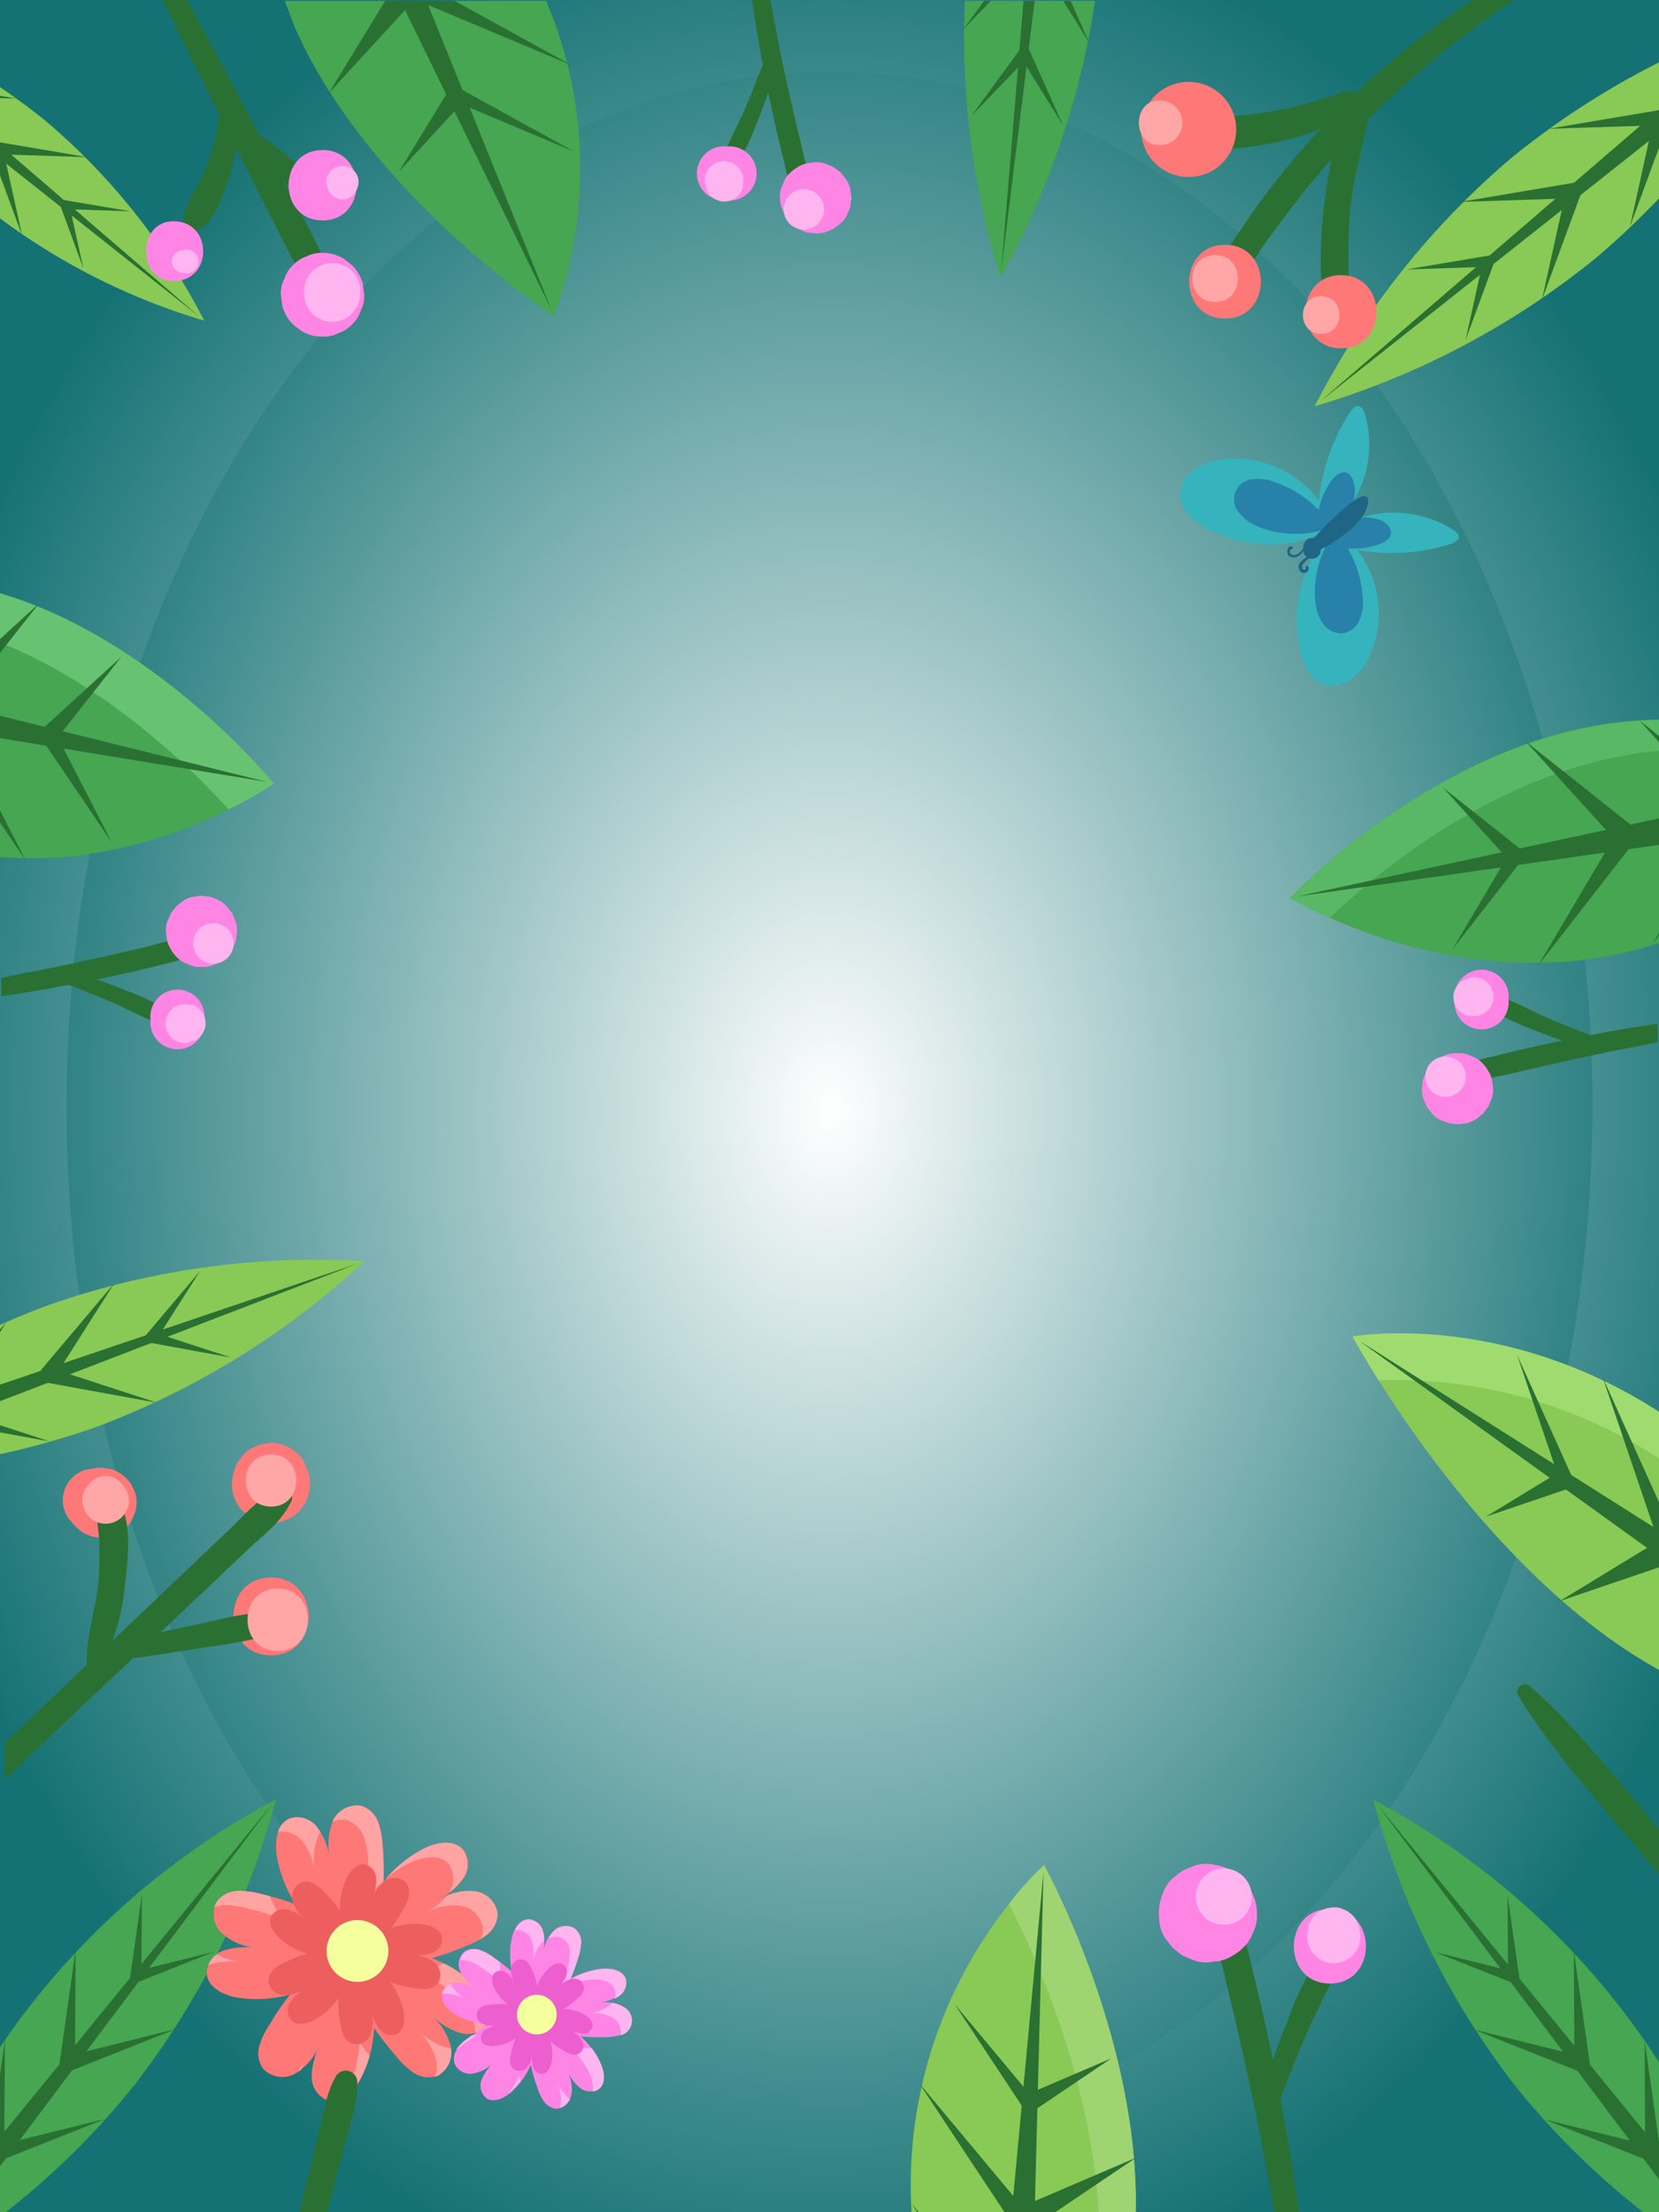 <svg xmlns="http://www.w3.org/2000/svg" xmlns:xlink="http://www.w3.org/1999/xlink" viewBox="0 0 180 240"><rect x="0" y="0" width="180" height="240" fill="#333333" stroke="none"/><defs><style>.cls-1{fill:none;}.cls-2{clip-path:url(#clip-path);}.cls-3{fill:url(#未命名漸層_6);}.cls-4{fill:url(#未命名漸層_6-2);}.cls-5{fill:#89c955;}.cls-6{fill:#2a7032;}.cls-7{fill:#a0db70;}.cls-8{fill:#46a652;}.cls-9{fill:#67c272;}.cls-10{fill:#58b865;}.cls-11{fill:#9ed472;}.cls-12{fill:#ff7878;}.cls-13{fill:#ffa3a3;}.cls-14{fill:#ed5f5f;}.cls-15{fill:#f6ff9e;}.cls-16{fill:#ff85e5;}.cls-17{fill:#ffb5ef;}.cls-18{fill:#ed5fce;}.cls-19{fill:#ffa6a6;}.cls-20{fill:#35b4bd;}.cls-21{fill:#2781a8;}.cls-22{fill:#1f6585;}</style><clipPath id="clip-path"><rect class="cls-1" width="180" height="240"/></clipPath><radialGradient id="未命名漸層_6" cx="90" cy="120" r="103.73" gradientTransform="translate(0 -33.94) scale(1 1.28)" gradientUnits="userSpaceOnUse"><stop offset="0" stop-color="#fff"/><stop offset="1" stop-color="#157274"/></radialGradient><radialGradient id="未命名漸層_6-2" r="93.57" gradientTransform="translate(0 -47.55) scale(1 1.4)" xlink:href="#未命名漸層_6"/></defs><g id="DESIGNED_BY_FREEPIK" data-name="DESIGNED BY FREEPIK"><g class="cls-2"><rect class="cls-3" width="180" height="240"/><ellipse class="cls-4" cx="90" cy="120" rx="82.77" ry="112.25"/><path class="cls-5" d="M10.2,154.9A88.2,88.2,0,0,1-24,159.62,88,88,0,0,1,5.39,141.54a87.92,87.92,0,0,1,34.15-4.72A88,88,0,0,1,10.2,154.9Z"/><polygon class="cls-6" points="-27.07 159.38 38.84 137.07 -26.11 162.06 -27.07 159.38"/><polygon class="cls-6" points="-8.19 153.96 0.72 143.39 -5.46 153.14 -8.19 153.96"/><polygon class="cls-6" points="3.5 149.76 12.41 139.2 6.22 148.94 3.5 149.76"/><polygon class="cls-6" points="15.2 145.6 21.7 137.9 17.18 145 15.2 145.6"/><polygon class="cls-6" points="-8.21 153.9 5.4 156.38 -5.58 152.8 -8.21 153.9"/><polygon class="cls-6" points="3.48 149.71 17.08 152.19 6.1 148.61 3.48 149.71"/><polygon class="cls-6" points="15.15 145.47 25.08 147.28 17.07 144.67 15.15 145.47"/><path class="cls-5" d="M176.1,178.78c17.54,11.77,34.16,8.82,34.16,8.82s-11.81-22-29.35-33.8S146.75,145,146.75,145,158.57,167,176.1,178.78Z"/><path class="cls-7" d="M180.91,158.84c12.46,8.36,22,21.9,26.52,29a26.46,26.46,0,0,0,2.83-.28s-11.81-22-29.35-33.8S146.75,145,146.75,145s1,1.85,2.83,4.76A52.13,52.13,0,0,1,180.91,158.84Z"/><polygon class="cls-6" points="213.36 187.16 147.46 145.45 212.4 192.16 213.36 187.16"/><polygon class="cls-6" points="182.8 169.17 173.89 149.43 180.07 167.64 182.8 169.17"/><polygon class="cls-6" points="171.1 161.4 164.6 146.99 169.11 160.28 171.1 161.4"/><polygon class="cls-6" points="182.82 169.07 169.21 173.71 180.2 167.01 182.82 169.07"/><polygon class="cls-6" points="171.15 161.16 161.22 164.54 169.23 159.66 171.15 161.16"/><path class="cls-8" d="M0,240.48a84.61,84.61,0,0,0,14.68-14.4,87.76,87.76,0,0,0,15.27-30.87A83.1,83.1,0,0,0-9.34,240.48Z"/><polygon class="cls-6" points="-4.11 240.48 29.48 195.79 -7.06 240.48 -4.11 240.48"/><polygon class="cls-6" points="-1.42 235.02 0.53 221.35 0.46 232.88 -1.42 235.02"/><polygon class="cls-6" points="6.26 225.28 8.2 211.6 8.14 223.14 6.26 225.28"/><polygon class="cls-6" points="13.97 215.55 15.39 205.58 15.34 213.99 13.97 215.55"/><polygon class="cls-6" points="-1.46 234.99 11.39 229.88 0.18 232.66 -1.46 234.99"/><polygon class="cls-6" points="6.22 225.24 19.07 220.13 7.86 222.92 6.22 225.24"/><polygon class="cls-6" points="13.86 215.47 23.24 211.74 15.06 213.77 13.86 215.47"/><path class="cls-8" d="M-4.57,92.29C-23.11,88.39-37.4,70.88-37.4,70.88s15.76-11.2,34.29-7.31S29.72,85,29.72,85,14,96.19-4.57,92.29Z"/><path class="cls-9" d="M-7.07,67.53C8.64,70.83,21.29,83.9,24.8,87.82A41,41,0,0,0,29.72,85S15.43,67.47-3.11,63.57-37.4,70.88-37.4,70.88s.33.41,1,1.12C-30.36,69-19.32,65-7.07,67.53Z"/><polygon class="cls-6" points="-40.1 67.72 28.98 84.83 -40.39 73.46 -40.1 67.72"/><polygon class="cls-6" points="-8.38 76.98 4.24 65.46 -5.57 77.88 -8.38 76.98"/><polygon class="cls-6" points="3.97 79.66 13.17 71.25 6.02 80.31 3.97 79.66"/><polygon class="cls-6" points="-8.37 76.86 2.81 93.38 -5.53 77.16 -8.37 76.86"/><polygon class="cls-6" points="3.99 79.38 12.15 91.43 6.06 79.59 3.99 79.38"/><path class="cls-5" d="M-2.28,21.91A70.42,70.42,0,0,1-19.43.29,70.52,70.52,0,0,1,5,13.16,70.42,70.42,0,0,1,22.15,34.78,70.52,70.52,0,0,1-2.28,21.91Z"/><polygon class="cls-6" points="-20.53 -1.95 21.68 34.4 -21.98 -0.2 -20.53 -1.95"/><polygon class="cls-6" points="-9.1 8.86 1.82 10.7 -7.43 10.4 -9.1 8.86"/><polygon class="cls-6" points="-1.45 15.2 9.47 17.05 0.22 16.75 -1.45 15.2"/><polygon class="cls-6" points="6.18 21.58 14.15 22.92 7.4 22.7 6.18 21.58"/><polygon class="cls-6" points="-1.42 15.17 2.4 25.55 0.41 16.53 -1.42 15.17"/><polygon class="cls-6" points="6.25 21.49 9.03 29.07 7.58 22.48 6.25 21.49"/><path class="cls-8" d="M178.91,240.48h9.37A83.14,83.14,0,0,0,149,195.25a87.76,87.76,0,0,0,15.27,30.88A85.09,85.09,0,0,0,178.91,240.48Z"/><polygon class="cls-6" points="185.98 240.48 149.48 195.84 183.04 240.48 185.98 240.48"/><polygon class="cls-6" points="180.38 235.07 178.44 221.39 178.5 232.93 180.38 235.07"/><polygon class="cls-6" points="172.7 225.32 170.76 211.65 170.82 223.18 172.7 225.32"/><polygon class="cls-6" points="164.99 215.6 163.57 205.62 163.62 214.04 164.99 215.6"/><polygon class="cls-6" points="180.42 235.03 167.57 229.93 178.78 232.71 180.42 235.03"/><polygon class="cls-6" points="172.74 225.29 159.89 220.18 171.1 222.96 172.74 225.29"/><polygon class="cls-6" points="165.1 215.51 155.72 211.79 163.9 213.82 165.1 215.51"/><path class="cls-8" d="M174.31,103.75c18.53-3.39,32.83-18.64,32.83-18.64s-15.76-9.74-34.3-6.35S140,97.39,140,97.39,155.77,107.14,174.31,103.75Z"/><path class="cls-10" d="M176.08,82c12.7-2.32,24.09,1.52,30,4.17.68-.66,1-1,1-1s-15.76-9.74-34.3-6.35S140,97.39,140,97.39a40.49,40.49,0,0,0,4.29,2.19C147.91,96.07,160.5,84.84,176.08,82Z"/><polygon class="cls-6" points="209.84 82.36 140.76 97.25 210.13 87.36 209.84 82.36"/><polygon class="cls-6" points="190.47 88.16 177.85 78.14 187.66 88.94 190.47 88.16"/><polygon class="cls-6" points="178.12 90.42 165.5 80.4 175.3 91.2 178.12 90.42"/><polygon class="cls-6" points="165.77 92.75 156.56 85.44 163.71 93.32 165.77 92.75"/><polygon class="cls-6" points="190.46 88.06 179.28 102.44 187.62 88.32 190.46 88.06"/><polygon class="cls-6" points="178.11 90.32 166.92 104.7 175.27 90.58 178.11 90.32"/><polygon class="cls-6" points="165.75 92.51 157.59 103 163.68 92.7 165.75 92.51"/><path class="cls-5" d="M173.14,28A87.83,87.83,0,0,0,194.55,1a88.18,88.18,0,0,0-30.5,16.08,87.86,87.86,0,0,0-21.41,27A88,88,0,0,0,173.14,28Z"/><polygon class="cls-6" points="195.92 -1.82 143.22 43.56 197.74 0.37 195.92 -1.82"/><polygon class="cls-6" points="181.66 11.67 168.02 13.97 179.57 13.6 181.66 11.67"/><polygon class="cls-6" points="172.1 19.6 158.47 21.9 170.01 21.53 172.1 19.6"/><polygon class="cls-6" points="162.58 27.55 152.63 29.23 161.05 28.96 162.58 27.55"/><polygon class="cls-6" points="181.62 11.63 176.85 24.59 179.34 13.33 181.62 11.63"/><polygon class="cls-6" points="172.07 19.55 167.3 32.52 169.79 21.25 172.07 19.55"/><polygon class="cls-6" points="162.49 27.45 159.01 36.91 160.82 28.69 162.49 27.45"/><path class="cls-8" d="M30.89.09C31.24,1,31.62,2,32,3c8,18.15,28.08,31.31,28.08,31.31A46.25,46.25,0,0,0,59.25.09Z"/><polygon class="cls-6" points="43.45 0.09 59.8 33.54 46.27 0.09 43.45 0.09"/><polygon class="cls-6" points="45.38 0.09 62.01 7.08 49.33 0.09 45.38 0.09"/><polygon class="cls-6" points="48.9 9.06 62.3 16.45 49.58 11.1 48.9 9.06"/><polygon class="cls-6" points="41.8 0.09 35.66 10.12 44.86 0.09 41.8 0.09"/><polygon class="cls-6" points="49.16 9.03 43.27 18.64 50.26 11.02 49.16 9.03"/><path class="cls-8" d="M104.69.09a88.11,88.11,0,0,0,3.86,30,87.94,87.94,0,0,0,10.26-30Z"/><polygon class="cls-6" points="111.05 0.09 108.63 29.38 112.26 0.09 111.05 0.09"/><polygon class="cls-6" points="115.36 0.09 118.21 4.69 116.16 0.09 115.36 0.09"/><polygon class="cls-6" points="111.22 4.41 115.34 13.61 110.9 6.46 111.22 4.41"/><polygon class="cls-6" points="106.77 0.09 104.47 3.24 107.5 0.09 106.77 0.09"/><polygon class="cls-6" points="111.36 4.42 105.41 12.56 111.25 6.5 111.36 4.42"/><path class="cls-5" d="M123.21,240.48c.59-19.11-9.94-38.15-9.94-38.15a49,49,0,0,0-14.34,31.32,50.2,50.2,0,0,0,0,6.83Z"/><path class="cls-11" d="M123.21,240.48c.59-19.11-9.94-38.15-9.94-38.15a36.61,36.61,0,0,0-3.81,4.22c1.17,2.21,9,17.56,9.76,33.93Z"/><polygon class="cls-6" points="112.25 240.48 113.22 203.11 109.73 240.48 112.25 240.48"/><polygon class="cls-6" points="100.09 240.48 98.88 239.03 99.84 240.48 100.09 240.48"/><polygon class="cls-6" points="111.06 240.48 111.18 239.73 99.7 225.96 109.31 240.48 111.06 240.48"/><polygon class="cls-6" points="111.62 229.59 103.58 217.43 111.95 227.47 111.62 229.59"/><polygon class="cls-6" points="113.78 240.48 123.25 234.09 110.57 239.52 110.59 240.48 113.78 240.48"/><polygon class="cls-6" points="111.39 229.51 120.59 223.3 111.34 227.26 111.39 229.51"/><path class="cls-12" d="M46.84,212.44a29.37,29.37,0,0,0,3.62-1.28,9,9,0,0,0,2.33-1.24A2.94,2.94,0,0,0,54,207.63a2.88,2.88,0,0,0-2.55-2.46,6.59,6.59,0,0,0-3.69.82,7.88,7.88,0,0,0,2.51-2.18,2.69,2.69,0,0,0,0-3.13c-1-1.16-2.86-.82-4.23-.14a13.37,13.37,0,0,0-4.41,3.62,29,29,0,0,0-.1-3.84,8.78,8.78,0,0,0-.47-2.6,2.89,2.89,0,0,0-1.81-1.8,2.87,2.87,0,0,0-3.13,1.66,6.61,6.61,0,0,0-.36,3.77,7.93,7.93,0,0,0-1.3-3.07,2.7,2.7,0,0,0-3-1c-1.41.58-1.66,2.47-1.44,4a13.56,13.56,0,0,0,2.08,5.32,28.84,28.84,0,0,0-3.68-1.09,8.64,8.64,0,0,0-2.62-.36,2.91,2.91,0,0,0-2.27,1.16,2.86,2.86,0,0,0,.61,3.49,6.5,6.5,0,0,0,3.47,1.51,7.83,7.83,0,0,0-3.31.29,2.68,2.68,0,0,0-1.86,2.52c.11,1.52,1.83,2.34,3.34,2.6a13.56,13.56,0,0,0,5.7-.34,26.49,26.49,0,0,0-2.17,3.17,8.56,8.56,0,0,0-1.16,2.37,2.9,2.9,0,0,0,.41,2.53,2.86,2.86,0,0,0,3.5.49,6.51,6.51,0,0,0,2.51-2.83,7.68,7.68,0,0,0-.75,3.24,2.7,2.7,0,0,0,1.82,2.55c1.48.36,2.8-1,3.5-2.38A13.51,13.51,0,0,0,40.59,220a29.51,29.51,0,0,0,2.33,3,9,9,0,0,0,1.91,1.84,2.93,2.93,0,0,0,2.53.39,2.87,2.87,0,0,0,1.55-3.18A6.53,6.53,0,0,0,47,218.82a8,8,0,0,0,2.85,1.71,2.69,2.69,0,0,0,3-.94c.81-1.3-.1-3-1.17-4.07A13.54,13.54,0,0,0,46.84,212.44Zm-11.1,1.2A3.87,3.87,0,0,0,36,209.8a3.83,3.83,0,0,0,3.73-.92,3.88,3.88,0,0,0,2,3.27,3.81,3.81,0,0,0-2.47,2.94A3.84,3.84,0,0,0,35.74,213.64Z"/><path class="cls-13" d="M32.69,224.52c.1-.29.21-.58.32-.87a9,9,0,0,1-.68,1.12A3.9,3.9,0,0,0,32.69,224.52Z"/><path class="cls-13" d="M37.75,216.64a3.89,3.89,0,0,1,1.08-2,3.8,3.8,0,0,0-3.09-1,3.81,3.81,0,0,0,.66-2.23,4,4,0,0,1-1.94,0,3.8,3.8,0,0,1-.28,3.83A3.88,3.88,0,0,1,37.75,216.64Z"/><path class="cls-13" d="M46.15,207.55a6.44,6.44,0,0,1,3.69-.82,2.87,2.87,0,0,1,2.55,2.46,2.41,2.41,0,0,1-.28,1.2,5.46,5.46,0,0,0,.68-.47A2.94,2.94,0,0,0,54,207.63a2.88,2.88,0,0,0-2.55-2.46,5.71,5.71,0,0,0-2.95.49A8.81,8.81,0,0,1,46.15,207.55Z"/><path class="cls-13" d="M26.05,212.86a8.33,8.33,0,0,1-2.54-.83,2.8,2.8,0,0,0-.93,1.18l.16-.07A7.84,7.84,0,0,1,26.05,212.86Z"/><path class="cls-13" d="M40,213.54a3.34,3.34,0,0,0-.25.4,4.12,4.12,0,0,1,.52-.24A1.75,1.75,0,0,1,40,213.54Z"/><path class="cls-13" d="M44.46,202.1c1.36-.68,3.24-1,4.23.14a2.69,2.69,0,0,1,0,3.09,5.71,5.71,0,0,0,1.54-1.52,2.69,2.69,0,0,0,0-3.13c-1-1.16-2.86-.82-4.23-.14a13.42,13.42,0,0,0-4.13,3.28A12.74,12.74,0,0,1,44.46,202.1Z"/><path class="cls-13" d="M24.25,206.69a8.58,8.58,0,0,1,2.61.37,27.44,27.44,0,0,1,3.69,1.09,13.19,13.19,0,0,1-1.28-2.44l-.85-.21a8.64,8.64,0,0,0-2.62-.36,2.91,2.91,0,0,0-2.27,1.16,2,2,0,0,0-.27.6A3.37,3.37,0,0,1,24.25,206.69Z"/><path class="cls-13" d="M48.16,213a24.41,24.41,0,0,1-2.88,1,13.4,13.4,0,0,1,4.81,3.08,4.15,4.15,0,0,1,1.43,3.45,2.26,2.26,0,0,0,1.3-.94c.81-1.3-.1-3-1.17-4.07A13.19,13.19,0,0,0,48.16,213Z"/><path class="cls-13" d="M48.28,222.09a7.84,7.84,0,0,1-2.85-1.72,6.47,6.47,0,0,1,1.92,3.26,3.31,3.31,0,0,1-.15,1.68l.16-.05a2.84,2.84,0,0,0,1.56-3.07A2.84,2.84,0,0,1,48.28,222.09Z"/><path class="cls-13" d="M32.88,199.84a7.87,7.87,0,0,1,1.29,3.06,6.49,6.49,0,0,1,.37-3.76,3,3,0,0,1,.22-.39,3.63,3.63,0,0,0-.33-.47,2.7,2.7,0,0,0-3-1,2.28,2.28,0,0,0-1.27,1.47A2.84,2.84,0,0,1,32.88,199.84Z"/><path class="cls-13" d="M39,221.54a13.67,13.67,0,0,1-1.44,5.53l-.32.55a5.19,5.19,0,0,0,1.87-2.11,12.69,12.69,0,0,0,1-2.47A17.71,17.71,0,0,1,39,221.54Z"/><path class="cls-13" d="M37.66,197.47a3,3,0,0,1,1.82,1.81,8.77,8.77,0,0,1,.46,2.6,29,29,0,0,1,.1,3.84,14.39,14.39,0,0,1,1.56-1.66,29.25,29.25,0,0,0-.1-3.74,8.78,8.78,0,0,0-.47-2.6,2.89,2.89,0,0,0-1.81-1.8,2.87,2.87,0,0,0-3.13,1.66s0,0,0,.06A2.3,2.3,0,0,1,37.66,197.47Z"/><path class="cls-14" d="M41.88,209.85c-1.64,1.68-4,1.47-4.75-.88a7.66,7.66,0,0,1,.45-5.16c.39-.83,1.16-1.71,2.06-1.53a1.65,1.65,0,0,1,1.18,1.49,4.78,4.78,0,0,1-.37,2A4,4,0,0,1,41.89,204a1.74,1.74,0,0,1,2.14.2,1.81,1.81,0,0,1,.32,1.52,5.47,5.47,0,0,1-.64,1.47A12.4,12.4,0,0,1,41.88,209.85Z"/><path class="cls-14" d="M37.36,208c1.09,2.08.17,4.22-2.31,4.24a7.52,7.52,0,0,1-4.76-2c-.68-.63-1.28-1.62-.83-2.43a1.66,1.66,0,0,1,1.79-.65,4.64,4.64,0,0,1,1.77,1,3.93,3.93,0,0,1-1.25-1.92,1.72,1.72,0,0,1,.85-2,1.79,1.79,0,0,1,1.54.16,5.28,5.28,0,0,1,1.2,1.06A12.48,12.48,0,0,1,37.36,208Z"/><path class="cls-14" d="M34.2,211.72c2.31-.39,4.07,1.15,3.32,3.51a7.59,7.59,0,0,1-3.4,3.9c-.81.45-1.94.71-2.57,0a1.64,1.64,0,0,1-.07-1.89,4.73,4.73,0,0,1,1.46-1.39,4,4,0,0,1-2.21.6,1.75,1.75,0,0,1-1.61-1.42,1.78,1.78,0,0,1,.63-1.42,5.66,5.66,0,0,1,1.38-.82A12.94,12.94,0,0,1,34.2,211.72Z"/><path class="cls-14" d="M36.76,215.88c.35-2.32,2.35-3.52,4.36-2.07a7.58,7.58,0,0,1,2.67,4.43c.17.91.07,2.06-.77,2.45a1.63,1.63,0,0,1-1.82-.51,4.87,4.87,0,0,1-.87-1.82,4,4,0,0,1-.12,2.29,1.56,1.56,0,0,1-3,0,5.21,5.21,0,0,1-.36-1.56A12.72,12.72,0,0,1,36.76,215.88Z"/><path class="cls-14" d="M41.51,214.73c-2.1-1-2.62-3.32-.62-4.79a7.63,7.63,0,0,1,5-1.17c.92.12,2,.57,2.09,1.49A1.62,1.62,0,0,1,47,211.83a4.65,4.65,0,0,1-2,.27,3.89,3.89,0,0,1,2.14.82,1.73,1.73,0,0,1,.47,2.09,1.76,1.76,0,0,1-1.35.77,5.33,5.33,0,0,1-1.59-.14A12.94,12.94,0,0,1,41.51,214.73Z"/><path class="cls-15" d="M39,215a3.35,3.35,0,1,0-.43,0"/><path class="cls-16" d="M67.5,217.64a4.22,4.22,0,0,0-2.41-.38,5.15,5.15,0,0,0,2-.72,1.75,1.75,0,0,0,.75-1.88c-.32-.93-1.53-1.16-2.51-1.08a8.83,8.83,0,0,0-3.51,1.14,18.48,18.48,0,0,0,.85-2.33,6,6,0,0,0,.33-1.67,1.87,1.87,0,0,0-.67-1.51,1.84,1.84,0,0,0-2.27.26,4.2,4.2,0,0,0-1.1,2.18,5.18,5.18,0,0,0-.06-2.15,1.74,1.74,0,0,0-1.55-1.29c-1,0-1.58,1.09-1.81,2a8.83,8.83,0,0,0,0,3.69,19,19,0,0,0-2-1.52,5.49,5.49,0,0,0-1.49-.84,1.89,1.89,0,0,0-1.64.17A1.83,1.83,0,0,0,50,214a4.16,4.16,0,0,0,1.73,1.72,5.27,5.27,0,0,0-2.06-.61A1.77,1.77,0,0,0,48,216.19c-.28.94.56,1.84,1.4,2.35a8.65,8.65,0,0,0,3.51,1.14,18.93,18.93,0,0,0-2,1.39,5.36,5.36,0,0,0-1.26,1.16,1.88,1.88,0,0,0-.35,1.61,1.85,1.85,0,0,0,2,1.12,4.22,4.22,0,0,0,2.18-1.11,5.2,5.2,0,0,0-1.22,1.77,1.76,1.76,0,0,0,.5,2c.8.57,1.92,0,2.66-.6a8.7,8.7,0,0,0,2.17-3,18,18,0,0,0,.69,2.38,5.45,5.45,0,0,0,.71,1.55,1.9,1.9,0,0,0,1.43.83A1.85,1.85,0,0,0,62,227.21a4.15,4.15,0,0,0-.39-2.41,5.13,5.13,0,0,0,1.31,1.7,1.75,1.75,0,0,0,2,.14c.79-.59.64-1.82.25-2.72a8.68,8.68,0,0,0-2.16-3,17,17,0,0,0,2.47.08,5.39,5.39,0,0,0,1.7-.19,1.88,1.88,0,0,0,1.23-1.1A1.84,1.84,0,0,0,67.5,217.64Zm-9.61,3.11a2.45,2.45,0,0,0-1.8-1.71,2.46,2.46,0,0,0,1.07-2.24,2.49,2.49,0,0,0,2.47.32,2.49,2.49,0,0,0,.45,2.45A2.47,2.47,0,0,0,57.89,220.75Z"/><path class="cls-17" d="M56.19,209.38a1.75,1.75,0,0,1,1.55,1.3,5.18,5.18,0,0,1,.06,2.15,4.22,4.22,0,0,1,1.11-2.18l.15-.13a3.18,3.18,0,0,0-.14-1,1.74,1.74,0,0,0-1.55-1.29,1.82,1.82,0,0,0-1.52,1.23A1.28,1.28,0,0,1,56.19,209.38Z"/><path class="cls-17" d="M56.72,221.93a2.47,2.47,0,0,1,2.18-1.19,2.48,2.48,0,0,1-.4-.66,2.8,2.8,0,0,0-.61.67,2.45,2.45,0,0,0-1.8-1.71,2.47,2.47,0,0,0,.66-.67A2.5,2.5,0,0,1,56,218a2.51,2.51,0,0,1-1.07,2.24A2.49,2.49,0,0,1,56.72,221.93Z"/><path class="cls-17" d="M50.94,212.77a5.74,5.74,0,0,1,1.49.83,19.34,19.34,0,0,1,2,1.52,8.68,8.68,0,0,1-.19-2.27l-.59-.42a5.49,5.49,0,0,0-1.49-.84,1.89,1.89,0,0,0-1.64.17,1.48,1.48,0,0,0-.59.93A2.08,2.08,0,0,1,50.94,212.77Z"/><path class="cls-17" d="M61.18,210.38a1.92,1.92,0,0,1,.66,1.52,5.39,5.39,0,0,1-.33,1.67,20.83,20.83,0,0,1-.84,2.33,8.63,8.63,0,0,1,3.5-1.14c1-.09,2.19.15,2.51,1.08a1.41,1.41,0,0,1,0,1,2.48,2.48,0,0,0,.47-.27,1.75,1.75,0,0,0,.75-1.88c-.32-.93-1.53-1.16-2.51-1.08a8.83,8.83,0,0,0-3.51,1.14,18.48,18.48,0,0,0,.85-2.33,6,6,0,0,0,.33-1.67,1.87,1.87,0,0,0-.67-1.51,1.84,1.84,0,0,0-2.27.26,3,3,0,0,0-.61.81A1.71,1.71,0,0,1,61.18,210.38Z"/><path class="cls-17" d="M49.66,222.25a17.58,17.58,0,0,1,2.05-1.39l-.5-.07-.37.28a5.36,5.36,0,0,0-1.26,1.16l-.1.15Z"/><path class="cls-17" d="M64.2,222.19a16.45,16.45,0,0,1-2.33-.08,8.91,8.91,0,0,1,2.17,3,3.44,3.44,0,0,1,.28,1.8,1.37,1.37,0,0,0,.64-.25c.79-.59.64-1.82.25-2.72A8.11,8.11,0,0,0,64.2,222.19Z"/><path class="cls-17" d="M67.5,217.64a3,3,0,0,0-1.12-.36,2.08,2.08,0,0,1-.45.44,5.2,5.2,0,0,1-2,.72,4.31,4.31,0,0,1,2.41.37,1.88,1.88,0,0,1,1,2,1.66,1.66,0,0,0,.2-3.14Z"/><path class="cls-17" d="M56.33,225.18a8.9,8.9,0,0,1-1.21,2l.22-.18a7.81,7.81,0,0,0,1.13-1.22C56.42,225.57,56.37,225.37,56.33,225.18Z"/><path class="cls-17" d="M48.52,216.29a5.11,5.11,0,0,1,2.06.61,4.39,4.39,0,0,1-1.68-1.63,1.52,1.52,0,0,0-.92.92c0,.06,0,.12,0,.18A2.32,2.32,0,0,1,48.52,216.29Z"/><path class="cls-17" d="M61.77,227.68a4.88,4.88,0,0,1-1.31-1.7,4.21,4.21,0,0,1,.38,2.41,1.81,1.81,0,0,1-.09.31,1.85,1.85,0,0,0,1.09-1Z"/><path class="cls-18" d="M60.67,218.21c-1.38.62-2.73-.05-2.64-1.65a4.91,4.91,0,0,1,1.48-3c.44-.41,1.1-.76,1.6-.44a1.07,1.07,0,0,1,.36,1.17,3.14,3.14,0,0,1-.69,1.11,2.51,2.51,0,0,1,1.29-.73,1.11,1.11,0,0,1,1.23.62,1.16,1.16,0,0,1-.16,1,3.37,3.37,0,0,1-.73.73A7.89,7.89,0,0,1,60.67,218.21Z"/><path class="cls-18" d="M58.39,216c.17,1.51-.89,2.58-2.38,2a4.94,4.94,0,0,1-2.39-2.34c-.26-.54-.38-1.28.08-1.66a1.07,1.07,0,0,1,1.22,0,3,3,0,0,1,.84,1,2.54,2.54,0,0,1-.3-1.45,1.14,1.14,0,0,1,1-1,1.19,1.19,0,0,1,.89.46,3.8,3.8,0,0,1,.47.92A7.66,7.66,0,0,1,58.39,216Z"/><path class="cls-18" d="M55.61,217.53c1.49.3,2.18,1.64,1.18,2.88a4.93,4.93,0,0,1-3,1.55c-.6.08-1.34,0-1.55-.58a1,1,0,0,1,.4-1.16,3,3,0,0,1,1.2-.49,2.63,2.63,0,0,1-1.47-.16,1.13,1.13,0,0,1-.63-1.24,1.15,1.15,0,0,1,.71-.7,3.56,3.56,0,0,1,1-.16A7.36,7.36,0,0,1,55.61,217.53Z"/><path class="cls-18" d="M56.18,220.63c.75-1.32,2.24-1.56,3.11-.22a5,5,0,0,1,.56,3.29c-.11.59-.44,1.26-1,1.3a1.08,1.08,0,0,1-1-.74,3.16,3.16,0,0,1-.09-1.3,2.57,2.57,0,0,1-.61,1.35,1.13,1.13,0,0,1-1.37.22,1.17,1.17,0,0,1-.44-.9,3.55,3.55,0,0,1,.15-1A8.07,8.07,0,0,1,56.18,220.63Z"/><path class="cls-18" d="M59.31,221.05c-1-1.12-.8-2.61.75-3a4.86,4.86,0,0,1,3.3.48c.53.29,1.06.81.91,1.39a1.07,1.07,0,0,1-1,.7,3.16,3.16,0,0,1-1.27-.31,2.58,2.58,0,0,1,1.1,1,1,1,0,0,1-1.21,1.52,3.6,3.6,0,0,1-.92-.46A8,8,0,0,1,59.31,221.05Z"/><path class="cls-15" d="M57.7,220.64a2.15,2.15,0,1,0-.27-.09"/><path class="cls-6" d="M180,198.5c-.84-1-1.69-2.06-2.55-3.08-3.58-4.3-7.22-8.78-11.44-12.48-.67-.59-1.79.16-1.28,1,2.89,4.81,6.65,9.18,10.25,13.47,1.66,2,3.34,3.93,5,5.88Z"/><path class="cls-6" d="M35.43,240.29c.07-.29.14-.58.22-.87l1.68-6.56c.57-2.22,1.53-4.66,1.44-7a1.25,1.25,0,0,0-2.31-.63c-1.12,1.91-1.41,4.33-1.93,6.46l-1.68,6.93c-.14.55-.27,1.1-.4,1.64Z"/><path class="cls-6" d="M134.06,219.3c.88,3.84,1.74,7.69,2.51,11.56.63,3.14,1.21,6.28,1.76,9.43H141q-.68-4.93-1.57-9.86c-.16-.92-.34-1.85-.51-2.78,1-2.58,2-5.16,3.15-7.69,1.19-2.71,2.73-5.33,3.59-8.16.26-.88-1-1.71-1.61-.94a32.54,32.54,0,0,0-4.25,8.14c-.62,1.49-1.18,3-1.7,4.5-.32-1.56-.65-3.12-1-4.68-.44-1.92-.88-3.84-1.37-5.75a17.94,17.94,0,0,0-2-5.5,1,1,0,0,0-1.9.51,19.2,19.2,0,0,0,.85,5.46C133.13,215.47,133.61,217.38,134.06,219.3Z"/><path class="cls-16" d="M136.15,206.1v0a5.81,5.81,0,0,0-.36-.86l-.17-.39a4,4,0,0,0-1.37-1.5,5.42,5.42,0,0,0-2.53-1.05,4,4,0,0,0-2.12.1l-1.28.54-1.08.83a4,4,0,0,0-1.1,1.72,5.36,5.36,0,0,0-.36,2.76,3.92,3.92,0,0,0,.63,2l.83,1.08,1.08.84,1.28.53a3.93,3.93,0,0,0,2.12.1,4,4,0,0,0,2-.63l0,0a5.06,5.06,0,0,0,1.16-.86,3.94,3.94,0,0,0,1.06-1.65,3.83,3.83,0,0,0,.44-2A5,5,0,0,0,136.15,206.1Z"/><path class="cls-16" d="M144.29,207.1c-5.21,0-5.22,8.09,0,8.09S149.5,207.1,144.29,207.1Z"/><path class="cls-17" d="M134.93,203.61a3,3,0,0,0-4.29,0,2.21,2.21,0,0,0-.63,1,2.24,2.24,0,0,0-.26,1.17,3,3,0,0,0,.89,2.15,3.05,3.05,0,0,0,4.29,0,2.43,2.43,0,0,0,.63-1,2.34,2.34,0,0,0,.26-1.17A3.1,3.1,0,0,0,134.93,203.61Z"/><path class="cls-17" d="M147.45,209.29l0-.27-.29-.69a2.08,2.08,0,0,0-.73-.8,1.42,1.42,0,0,0-.63-.36,2.1,2.1,0,0,0-1.1-.25l-.76.1-.69.29a2.11,2.11,0,0,0-.8.74,2.16,2.16,0,0,0-.51,1l0,.27a3.13,3.13,0,0,0,0,1.55,2.92,2.92,0,0,0,.75,1.28,3,3,0,0,0,2.06.85,3,3,0,0,0,2-.85,2.9,2.9,0,0,0,.75-2.83Z"/><path class="cls-6" d="M86.3,13.06C85.66,10.28,85,7.5,84.48,4.7c-.33-1.63-.63-3.26-.93-4.9h-2c.26,1.74.53,3.48.85,5.21.12.67.24,1.34.37,2-.73,1.87-1.47,3.73-2.28,5.57a53.29,53.29,0,0,0-2.59,5.9c-.19.63.72,1.23,1.16.68a23.59,23.59,0,0,0,3.07-5.89c.45-1.08.86-2.16,1.23-3.26q.34,1.7.72,3.39c.32,1.39.64,2.78,1,4.16a13,13,0,0,0,1.43,4,.75.75,0,0,0,1.38-.38,13.74,13.74,0,0,0-.62-4C87,15.83,86.62,14.45,86.3,13.06Z"/><path class="cls-16" d="M84.78,22.46v0h0a3.42,3.42,0,0,0,.27.62l.12.29a2.86,2.86,0,0,0,1,1.08A1.89,1.89,0,0,0,87,25a1.93,1.93,0,0,0,1,.26,3,3,0,0,0,1.54-.07l.92-.39.78-.6a2.8,2.8,0,0,0,.8-1.24,1.87,1.87,0,0,0,.26-1,1.77,1.77,0,0,0,0-1,2.9,2.9,0,0,0-.45-1.44l-.61-.78-.78-.6-.92-.39A3,3,0,0,0,88,17.66a3,3,0,0,0-1.43.46h0a4.19,4.19,0,0,0-.84.63A2.74,2.74,0,0,0,84.94,20a2.8,2.8,0,0,0-.32,1.42A3.88,3.88,0,0,0,84.78,22.46Z"/><path class="cls-16" d="M78.85,21.74a2.94,2.94,0,1,0,0-5.85A2.94,2.94,0,1,0,78.85,21.74Z"/><path class="cls-17" d="M85.67,24.27a2.3,2.3,0,0,0,1.55.64,2.26,2.26,0,0,0,1.55-.64,1.54,1.54,0,0,0,.45-.71,1.53,1.53,0,0,0,.19-.84,2.18,2.18,0,0,0-.64-1.55,2.17,2.17,0,0,0-3.1,0,1.46,1.46,0,0,0-.45.7,1.56,1.56,0,0,0-.19.85A2.21,2.21,0,0,0,85.67,24.27Z"/><path class="cls-17" d="M76.61,20.16l0,.19.21.5a1.55,1.55,0,0,0,.53.58,1,1,0,0,0,.45.26,1.59,1.59,0,0,0,.8.18l.55-.07.49-.21a1.56,1.56,0,0,0,.58-.53,1.47,1.47,0,0,0,.37-.71l0-.19a2.13,2.13,0,0,0,0-1.12,2.08,2.08,0,0,0-.54-.93,2.12,2.12,0,0,0-3,0,2.08,2.08,0,0,0-.54.93A2.13,2.13,0,0,0,76.61,20.16Z"/><path class="cls-6" d="M166.5,115.88c2.78-.64,5.56-1.26,8.36-1.82,1.67-.33,3.34-.64,5-1v-2c-1.78.27-3.56.55-5.33.87l-2,.37c-1.87-.73-3.73-1.47-5.57-2.28a53.29,53.29,0,0,0-5.9-2.59c-.63-.19-1.23.72-.67,1.16a23.72,23.72,0,0,0,5.88,3.08c1.08.44,2.16.85,3.26,1.22-1.13.23-2.26.47-3.38.73-1.39.31-2.79.63-4.17,1a13,13,0,0,0-4,1.43.75.75,0,0,0,.38,1.38,13.74,13.74,0,0,0,4-.62C163.73,116.55,165.11,116.2,166.5,115.88Z"/><path class="cls-16" d="M157.1,114.37h0a3.76,3.76,0,0,0-.62.27l-.29.12a2.86,2.86,0,0,0-1.08,1,2,2,0,0,0-.5.85,2,2,0,0,0-.26,1,3,3,0,0,0,.07,1.54l.39.92.6.78a2.86,2.86,0,0,0,1.24.8,3.8,3.8,0,0,0,2,.27,3,3,0,0,0,1.44-.46l.78-.61.6-.78.39-.92a3,3,0,0,0,.07-1.54,2.85,2.85,0,0,0-.46-1.43v0a3.85,3.85,0,0,0-.63-.84,2.74,2.74,0,0,0-1.19-.76,2.77,2.77,0,0,0-1.42-.32A3.6,3.6,0,0,0,157.1,114.37Z"/><path class="cls-16" d="M157.82,108.44a2.94,2.94,0,1,0,5.85,0A2.94,2.94,0,1,0,157.82,108.44Z"/><path class="cls-17" d="M155.29,115.25a2.2,2.2,0,0,0,0,3.1,1.65,1.65,0,0,0,.71.46,1.62,1.62,0,0,0,.84.18,2.22,2.22,0,0,0,1.56-.64,2.2,2.2,0,0,0,0-3.1,2.49,2.49,0,0,0-1.56-.64A2.21,2.21,0,0,0,155.29,115.25Z"/><path class="cls-17" d="M159.41,106.19l-.2,0-.5.21a1.55,1.55,0,0,0-.58.53,1.13,1.13,0,0,0-.26.45,1.59,1.59,0,0,0-.18.8l.07.55.21.49a2.28,2.28,0,0,0,1.24.95l.2,0a2.1,2.1,0,0,0,2-.54,2.1,2.1,0,0,0,0-3,2.1,2.1,0,0,0-2-.54Z"/><path class="cls-6" d="M13.5,103.27c-2.78.64-5.56,1.26-8.36,1.82-1.67.33-3.34.64-5,1v2c1.78-.27,3.56-.55,5.33-.87l2-.37c1.87.73,3.73,1.47,5.57,2.28a52.48,52.48,0,0,0,5.9,2.59c.63.19,1.23-.72.67-1.16a23.36,23.36,0,0,0-5.88-3.07c-1.08-.45-2.16-.86-3.26-1.23,1.13-.23,2.26-.47,3.38-.72,1.39-.32,2.79-.64,4.17-1A13,13,0,0,0,22,103a.75.75,0,0,0-.38-1.38,13.74,13.74,0,0,0-3.95.62C16.27,102.6,14.89,103,13.5,103.27Z"/><path class="cls-16" d="M22.9,104.79h0a3.76,3.76,0,0,0,.62-.27l.29-.12a2.86,2.86,0,0,0,1.08-1,2,2,0,0,0,.5-.85,2,2,0,0,0,.26-1,3,3,0,0,0-.07-1.54l-.39-.92-.6-.78a2.86,2.86,0,0,0-1.24-.8,1.87,1.87,0,0,0-1-.26,1.77,1.77,0,0,0-1,0,2.87,2.87,0,0,0-1.44.45l-.78.61-.6.78-.39.92a3,3,0,0,0-.07,1.54,2.85,2.85,0,0,0,.46,1.43v0a3.85,3.85,0,0,0,.63.84,2.74,2.74,0,0,0,1.19.76,2.77,2.77,0,0,0,1.42.32A3.94,3.94,0,0,0,22.9,104.79Z"/><path class="cls-16" d="M22.18,110.6a2.94,2.94,0,1,0-5.85,0A2.94,2.94,0,1,0,22.18,110.6Z"/><path class="cls-17" d="M24.71,103.9a2.2,2.2,0,0,0,0-3.1,1.65,1.65,0,0,0-.71-.46,1.62,1.62,0,0,0-.84-.18,2.22,2.22,0,0,0-1.56.64,2.2,2.2,0,0,0,0,3.1,1.63,1.63,0,0,0,.71.45,1.64,1.64,0,0,0,.85.19A2.21,2.21,0,0,0,24.71,103.9Z"/><path class="cls-17" d="M20.59,113l.2,0,.5-.21a1.55,1.55,0,0,0,.58-.53,1.13,1.13,0,0,0,.26-.45,1.59,1.59,0,0,0,.18-.8l-.07-.55-.21-.49a1.56,1.56,0,0,0-.53-.58,1.47,1.47,0,0,0-.71-.37l-.2,0a2.1,2.1,0,0,0-2,.54,2.1,2.1,0,0,0,0,3,2.1,2.1,0,0,0,2,.54Z"/><path class="cls-6" d="M31.62,21.25l-.78-1.48a9.21,9.21,0,0,0,2.29,1.49c.7.29,1.65-.37,1.15-1.15-1.45-2.24-4-3.89-6.18-5.53l-1.28-2.43Q23.53,6,20.18-.2H17.56q3.09,6.33,6.24,12.65A25.8,25.8,0,0,1,22.43,18c-.69,1.9-2.26,3.78-2.55,5.77-.12.87.71,1.77,1.59,1.22,1.92-1.19,2.8-3.94,3.46-6a21.41,21.41,0,0,0,.71-2.92q1.66,3.33,3.36,6.66c1.52,3,2.93,6.24,5.14,8.78.71.81,1.93-.06,1.71-1C35.07,27.29,33.17,24.21,31.62,21.25Z"/><path class="cls-16" d="M18.81,24c-3.95,0-3.95,6.49,0,6.49C23.13,30.53,23.13,24,18.81,24Z"/><path class="cls-16" d="M39.36,30.76a4.55,4.55,0,0,0-1.17-2l-.91-.71A4.6,4.6,0,0,0,35,27.43a3.47,3.47,0,0,0-1.74.39,3.5,3.5,0,0,0-1.46.94,3.39,3.39,0,0,0-.93,1.46A3.28,3.28,0,0,0,30.47,32l.16,1.2a4.59,4.59,0,0,0,1.16,2l.92.71a4.48,4.48,0,0,0,2.28.61,3.29,3.29,0,0,0,1.75-.39,3.36,3.36,0,0,0,1.45-.93,3.41,3.41,0,0,0,.94-1.46A3.47,3.47,0,0,0,39.52,32Z"/><path class="cls-16" d="M35,16.28c-4.91,0-4.92,7.63,0,7.63S39.91,16.28,35,16.28Z"/><path class="cls-17" d="M38.84,30.43a2.28,2.28,0,0,0-.62-1,2.24,2.24,0,0,0-1-.63,2.24,2.24,0,0,0-1.17-.26,3,3,0,0,0-2.14.89A3,3,0,0,0,33,31.6l0,.29a2.32,2.32,0,0,0,.26,1.16,2.68,2.68,0,0,0,1.59,1.59,2.32,2.32,0,0,0,1.16.26A3.06,3.06,0,0,0,38.2,34l.47-.61a3,3,0,0,0,.41-1.52l0-.29A2.35,2.35,0,0,0,38.84,30.43Z"/><path class="cls-17" d="M38.38,18.5A1.82,1.82,0,0,0,37.15,18a1.8,1.8,0,0,0-1.23.51,1.71,1.71,0,0,0-.45,1.7l.07.2a1.74,1.74,0,0,0,.6.86,1.54,1.54,0,0,0,1,.36A2,2,0,0,0,38,21.4a1.78,1.78,0,0,0,.77-1l.07-.2A1.71,1.71,0,0,0,38.38,18.5Z"/><path class="cls-17" d="M21.16,27.45a1.28,1.28,0,0,0-.56-.33,1.34,1.34,0,0,0-.69,0,2,2,0,0,0-.49.11,1.25,1.25,0,0,0-.77,1.13,1.29,1.29,0,0,0,.62,1.07,1.31,1.31,0,0,0,.64.18,1.34,1.34,0,0,0,.69,0,1.28,1.28,0,0,0,.56-.33,1.34,1.34,0,0,0,.38-.92A1.31,1.31,0,0,0,21.16,27.45Z"/><path class="cls-6" d="M160.57-.5a88.26,88.26,0,0,0-13.49,10.65,1.16,1.16,0,0,0-1.22-.23,45,45,0,0,1-8.68,2.29,45.18,45.18,0,0,1-4.65.46c-1.34.07-2.71-.09-3.86.68a1.31,1.31,0,0,0,0,2.22c1.26.93,3,.7,4.5.6a37.5,37.5,0,0,0,4.61-.6A34.6,34.6,0,0,0,143.29,14c-1.9,2-3.72,4.17-5.43,6.38-1.16,1.5-2.26,3.05-3.29,4.63a17.63,17.63,0,0,0-2.78,5.46,1,1,0,0,0,1.59.92A23.38,23.38,0,0,0,136.83,27c1.14-1.6,2.3-3.17,3.5-4.72q2-2.59,4.16-5.05c-.31,1.48-.54,3-.73,4.36a48.34,48.34,0,0,0-.46,6c0,1.84-.1,4.07,1,5.6a.85.85,0,0,0,1.45,0c.76-1.55.56-3.26.55-5a51.49,51.49,0,0,1,.24-5.82c.33-3.24,1.29-6.33,1.92-9.48A106.22,106.22,0,0,1,165-.5Z"/><circle class="cls-12" cx="128.96" cy="14.04" r="5.16" transform="translate(-0.1 27.1) rotate(-11.99)"/><path class="cls-12" d="M132.91,26.56c-5.17,0-5.18,8,0,8S138.1,26.56,132.91,26.56Z"/><path class="cls-12" d="M145.5,29.85c-5.11,0-5.12,7.94,0,7.94S150.61,29.85,145.5,29.85Z"/><path class="cls-19" d="M125.72,10.92c-2.87,0-2.87,4.81,0,4.81A2.41,2.41,0,1,0,125.72,10.92Z"/><path class="cls-19" d="M131.84,27.67c-3.29,0-3.3,5.1,0,5.1S135.13,27.67,131.84,27.67Z"/><path class="cls-19" d="M143.34,32.13c-2.63,0-2.64,4.09,0,4.09S146,32.13,143.34,32.13Z"/><path class="cls-12" d="M14.49,161.6a2.81,2.81,0,0,0-.79-1.22,3.76,3.76,0,0,0-1.68-1l-.58-.08a2.91,2.91,0,0,0-1.52.07l-.19,0-.4.07a3.47,3.47,0,0,0-1.51.89,3.39,3.39,0,0,0-.88,1.51,3.51,3.51,0,0,0,0,1.82,3.45,3.45,0,0,0,.88,1.51,4.67,4.67,0,0,0,1.27,1.14,3.94,3.94,0,0,0,2.93.38,3.67,3.67,0,0,0,1.68-1,2.81,2.81,0,0,0,.79-1.22,3.44,3.44,0,0,0,0-2.94Z"/><path class="cls-12" d="M33.48,159.86l-.09-.27-.41-1a3.17,3.17,0,0,0-1.07-1.17,2.15,2.15,0,0,0-.91-.53,3.09,3.09,0,0,0-1.59-.35l-1.1.14-1,.42a3.14,3.14,0,0,0-1.16,1.07,3.06,3.06,0,0,0-.74,1.4l-.08.27A4.15,4.15,0,0,0,26.42,164l.86.66a4.15,4.15,0,0,0,2.13.57,3.21,3.21,0,0,0,1.62-.36,3.12,3.12,0,0,0,1.36-.87A4.23,4.23,0,0,0,33.48,159.86Z"/><path class="cls-12" d="M29.41,171.14c-5.44,0-5.45,8.44,0,8.44S34.85,171.14,29.41,171.14Z"/><path class="cls-6" d="M26.73,168.26c1.69-1.59,3.74-3.08,4.77-5.2a1,1,0,0,0-1.39-1.4c-2.08.87-3.6,2.73-5.21,4.26l-5.19,4.93L12.2,178a23.25,23.25,0,0,0,1.36-6.09c.31-2.68.91-7.32-1-9.49a1.05,1.05,0,0,0-1.74.46c-.54,1.28-.13,2.79-.07,4.15a33.06,33.06,0,0,1-.07,4.56c-.24,2.9-1.37,5.93-1.25,8.83a.43.43,0,0,0,0,.19l-.37.35Q4.79,185,.53,189.08V193l10.6-10,3.28-3.1c2.25-.29,4.49-.66,6.73-1,3.11-.51,6.63-.81,9.51-2.13,1-.44.39-1.78-.49-1.84-3.07-.19-6.37.81-9.36,1.43l-3.36.71,4.09-3.87Q24.14,170.73,26.73,168.26Z"/><path class="cls-19" d="M29.41,157.79c-3.65,0-3.65,5.66,0,5.66S33.06,157.79,29.41,157.79Z"/><path class="cls-19" d="M13.61,161.5l-.15-.2a2.41,2.41,0,0,0-.84-.84,2.37,2.37,0,0,0-1.19-.33,2.38,2.38,0,0,0-2,1.17l-.15.2a2.51,2.51,0,0,0-.35,1.28,2.48,2.48,0,0,0,.35,1.27,2.52,2.52,0,0,0,4.36,0,2.48,2.48,0,0,0,.35-1.27A2.51,2.51,0,0,0,13.61,161.5Z"/><path class="cls-19" d="M30.13,172.33c-4.36,0-4.37,6.78,0,6.78S34.49,172.33,30.13,172.33Z"/><path class="cls-20" d="M157.83,57.61c-3.81-2.63-9.65-2.79-13.32.31s-4.71,9.68-3,14.06c.75,2,2.66,3,4.64,2a6.21,6.21,0,0,0,2.63-3.22,11.39,11.39,0,0,0-1.51-11.1A21.16,21.16,0,0,0,157.43,59c.42-.14.92-.42.85-.85A.89.89,0,0,0,157.83,57.61Z"/><path class="cls-21" d="M149.58,56.36c-5.06-1.52-7.43,5.3-6.84,9.1a4.76,4.76,0,0,0,.85,2.25,2.4,2.4,0,0,0,2.1,1,2.42,2.42,0,0,0,1.83-1.48,5.1,5.1,0,0,0,.33-2.42,12,12,0,0,0-1.62-5.32,8.35,8.35,0,0,0,3.33-.41c.61-.21,1.29-.59,1.36-1.23S150.27,56.57,149.58,56.36Z"/><path class="cls-20" d="M148,44.67c1.47,4.38,0,10-4,12.72s-10.6,1.87-14.36-.93c-1.7-1.26-2.17-3.38-.61-5a6.24,6.24,0,0,1,3.82-1.64,11.36,11.36,0,0,1,10.25,4.5,21.3,21.3,0,0,1,3.41-9.65c.24-.36.65-.77,1-.58A.91.91,0,0,1,148,44.67Z"/><path class="cls-21" d="M147,53c.08,5.28-7.13,5.68-10.62,4.08a4.93,4.93,0,0,1-1.93-1.44,2.19,2.19,0,0,1,1.53-3.65,5,5,0,0,1,2.42.35,12.09,12.09,0,0,1,4.67,3,8.37,8.37,0,0,1,1.31-3.09c.36-.53.92-1.07,1.56-1S146.94,52.22,147,53Z"/><path class="cls-22" d="M146.18,54.87a38.58,38.58,0,0,0-3.62,3.5l-.15,0a1,1,0,0,0-1,1.1c-.23.32-.54.73-1,.74a.4.4,0,0,1-.45-.27c-.07-.24.11-.32.27-.43a.11.11,0,0,0,0-.19c-.56-.27-.74.72-.36,1a.89.89,0,0,0,.85.08,1.46,1.46,0,0,0,.68-.62,1,1,0,0,0,.38.65c-.51.33-1.09.73-.81,1.37a.55.55,0,0,0,.68.34.51.51,0,0,0,.33-.62.17.17,0,0,0-.16-.13h0a.13.13,0,0,0-.12.09c-.06.14,0,.42-.25.32s-.19-.43-.09-.6a3.12,3.12,0,0,1,.71-.64,1,1,0,0,0,.4.05.91.91,0,0,0,.82-1c2-1,4.67-3,5.08-4.73C148.9,52.74,146.67,54.44,146.18,54.87Z"/></g></g></svg>